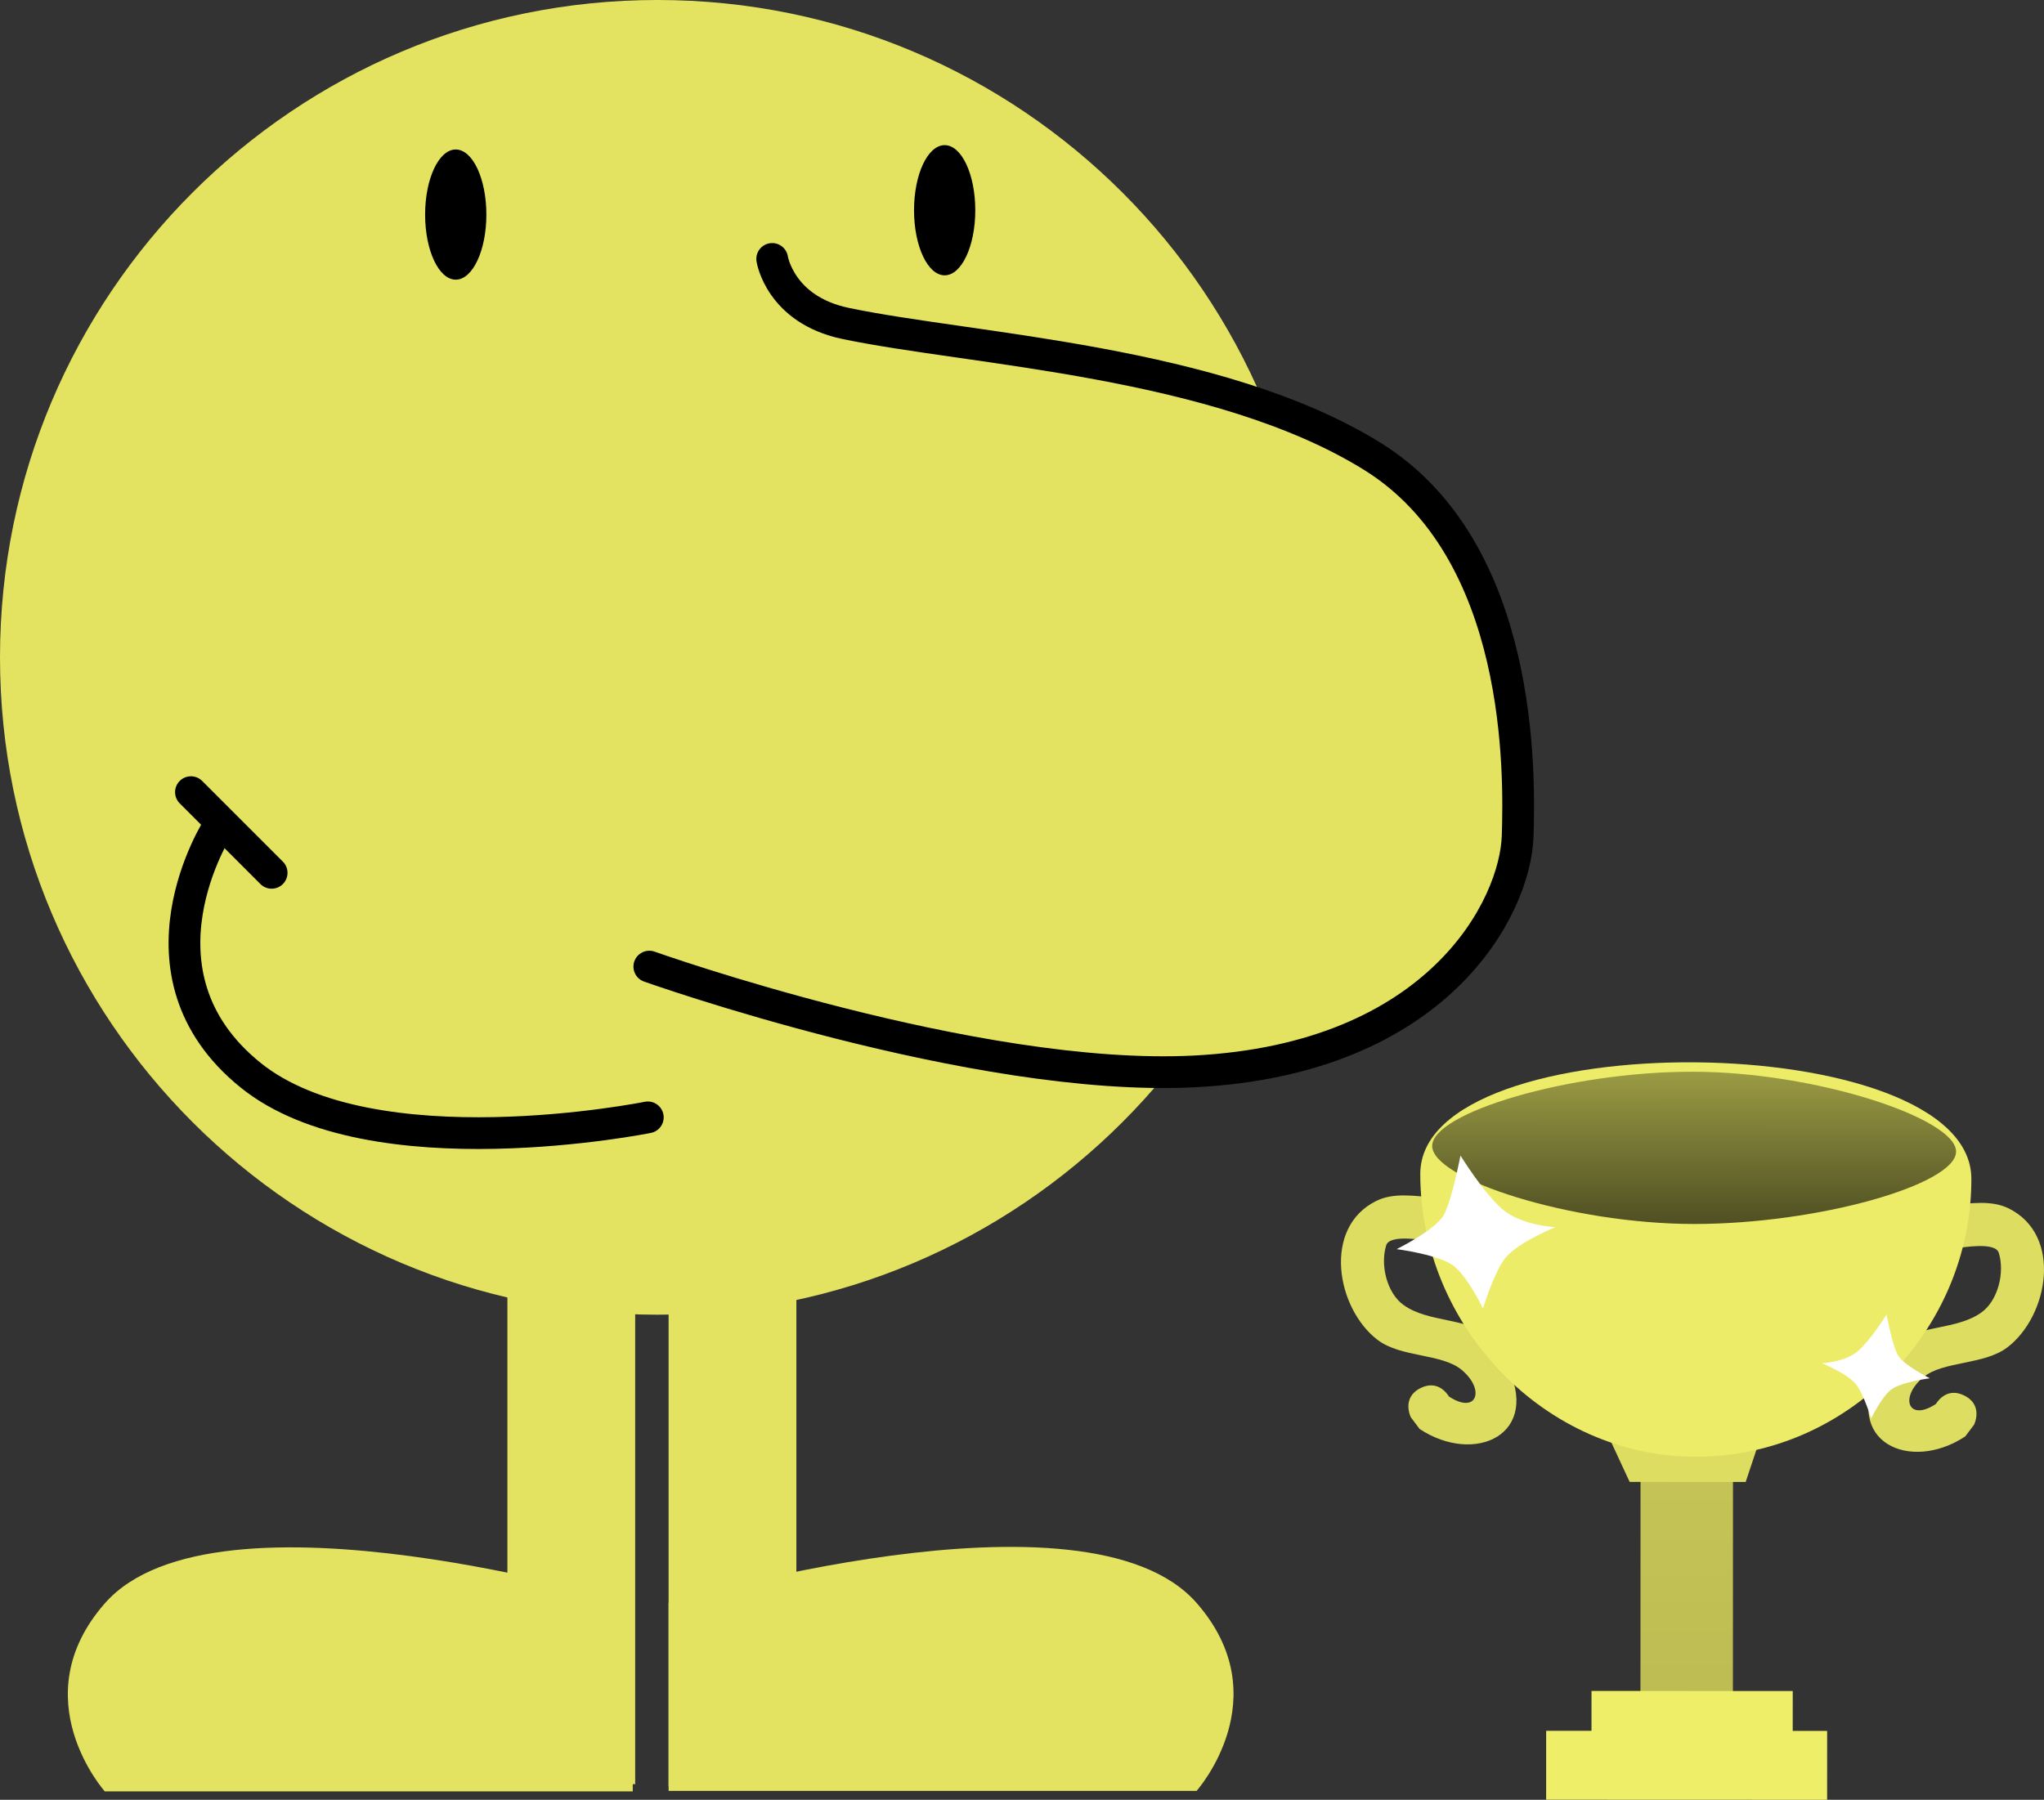 <svg version="1.1" xmlns="http://www.w3.org/2000/svg" xmlns:xlink="http://www.w3.org/1999/xlink" width="193.209" height="170.158" viewBox="0,0,193.209,170.158"><rect x="0" y="0" width="193.209" height="170.158" fill="#333333" stroke="none"/><defs><linearGradient x1="188.611" y1="315.676" x2="188.602" y2="339.665" gradientUnits="userSpaceOnUse" id="color-1"><stop offset="0" stop-color="#c4c456"/><stop offset="1" stop-color="#bcbc53"/></linearGradient><linearGradient x1="189.31" y1="279.063" x2="189.305" y2="293.457" gradientUnits="userSpaceOnUse" id="color-2"><stop offset="0" stop-color="#9b9b44"/><stop offset="1" stop-color="#4f4f23"/></linearGradient></defs><g transform="translate(-29.17,-177.738)"><g stroke-miterlimit="10"><path d="M91.319,302.035c-34.324,0 -62.149,-27.825 -62.149,-62.149c0,-34.324 27.825,-62.149 62.149,-62.149c34.324,0 62.149,27.825 62.149,62.149c0,34.324 -27.825,62.149 -62.149,62.149z" fill="#e3e361" stroke="none" stroke-width="3" stroke-linecap="butt"/><path d="M90.404,283.376c0,0 -26.084,5.267 -37.552,-3.99c-11.973,-9.664 -3.051,-23.47 -3.051,-23.47" fill="none" stroke="#000000" stroke-width="3" stroke-linecap="round"/><path d="M47.219,252.631l7.628,7.628" fill="none" stroke="#000000" stroke-width="3" stroke-linecap="round"/><path d="M102.161,202.218c0,0 0.736,4.795 6.917,6.094c11.923,2.506 35.167,3.498 49.793,12.559c14.364,8.898 13.932,30.174 13.755,35.919c-0.204,6.613 -7.363,21.068 -30.585,22.244c-20.738,1.05 -51.495,-9.911 -51.495,-9.911" fill="#e3e361" stroke="#000000" stroke-width="3" stroke-linecap="round"/><path d="M75.144,198.025c0,3.398 -1.296,6.153 -2.895,6.153c-1.599,0 -2.895,-2.755 -2.895,-6.153c0,-3.398 1.296,-6.153 2.895,-6.153c1.599,0 2.895,2.755 2.895,6.153z" fill="#000000" stroke="none" stroke-width="3" stroke-linecap="butt"/><path d="M121.359,197.614c0,3.398 -1.296,6.153 -2.895,6.153c-1.599,0 -2.895,-2.755 -2.895,-6.153c0,-3.398 1.296,-6.153 2.895,-6.153c1.599,0 2.895,2.755 2.895,6.153z" fill="#000000" stroke="none" stroke-width="3" stroke-linecap="butt"/><g fill="#e3e361" stroke="none" stroke-width="3" stroke-linecap="butt"><path d="M92.369,346.602v-54.463h12.078v54.463z"/><path d="M92.369,347.058v-17.775c0,0 39.46,-11.917 49.906,0c7.861,8.968 0,17.775 0,17.775z"/></g><g fill="#e3e361" stroke="none" stroke-width="3" stroke-linecap="butt"><path d="M77.132,346.419v-54.463h12.078v54.463z"/><path d="M39.076,347.103c0,0 -7.861,-8.807 0,-17.775c10.446,-11.917 49.906,0 49.906,0v17.775z"/></g><g stroke="none" stroke-linecap="butt"><path d="M215.766,312.436l-0.832,1.107c-5.24,3.458 -11.644,0.505 -8.157,-6.204c0.458,-0.881 0.787,-1.908 1.55,-2.543c2.19,-1.825 5.781,-1.279 8.142,-2.979c1.58,-1.137 2.207,-3.784 1.639,-5.626c-0.334,-1.083 -3.452,-0.497 -4.004,-0.446c0,0 -2.049,0.17 -2.219,-1.879c-0.17,-2.049 1.879,-2.219 1.879,-2.219c1.7,-0.13 3.648,-0.469 5.281,0.34c5.113,2.532 3.759,10.155 -0.114,13.125c-2.216,1.699 -6.086,1.276 -7.967,2.841c-2.267,1.885 -1.433,4.252 1.196,2.521c0.248,-0.397 1.145,-1.567 2.688,-0.795c1.839,0.92 0.919,2.759 0.919,2.759z" fill="#dddd61" stroke-width="0.5"/><path d="M163.447,308.972c1.544,-0.771 2.439,0.4 2.687,0.797c2.628,1.733 3.463,-0.633 1.198,-2.52c-1.881,-1.566 -5.751,-1.146 -7.965,-2.847c-3.87,-2.972 -5.219,-10.597 -0.104,-13.125c1.633,-0.807 3.582,-0.467 5.281,-0.336c0,0 2.049,0.172 1.878,2.221c-0.172,2.049 -2.221,1.878 -2.221,1.878c-0.552,-0.051 -3.67,-0.639 -4.004,0.443c-0.569,1.842 0.056,4.489 1.635,5.627c2.36,1.702 5.951,1.159 8.14,2.985c0.762,0.636 1.091,1.663 1.548,2.544c3.482,6.712 -2.924,9.66 -8.162,6.198l-0.831,-1.108c0,0 -0.919,-1.84 0.921,-2.758z" fill="#dddd61" stroke-width="0.5"/><path d="M184.233,339.664l0.009,-23.99l8.739,0.003l-0.009,23.99z" fill="url(#color-1)" stroke-width="0"/><path d="M183.213,317.844l-2.226,-4.799l14.565,0.691l-1.372,4.112z" fill="#dddd61" stroke-width="0"/><path d="M215.514,289.202c-0.005,14.385 -11.797,26.27 -26.056,26.265c-14.259,-0.005 -26.042,-12.356 -26.036,-26.741c0.005,-14.385 52.097,-13.909 52.092,0.476z" fill="#ecec68" stroke-width="0"/><path d="M214.068,286.612c-0.001,3.123 -13.076,6.849 -24.764,6.845c-11.688,-0.004 -24.759,-4.254 -24.758,-7.377c0.001,-3.123 12.904,-7.021 24.592,-7.017c11.688,0.004 24.931,4.426 24.93,7.549z" fill="url(#color-2)" stroke-width="0"/><path d="M179.605,342.233l0.002,-4.627l19.021,0.007l-0.002,4.627z" fill="#eeee69" stroke-width="0"/><path d="M175.319,347.886l0.002,-6.512l26.56,0.01l-0.002,6.512z" fill="#eeee69" stroke-width="0"/><path d="M166.631,297.463c-1.34,-1.101 -5.444,-1.627 -5.444,-1.627c0,0 3.73,-1.832 4.49,-3.288c0.76,-1.456 1.543,-5.562 1.543,-5.562c0,0 2.139,3.472 3.933,5.048c1.794,1.576 5.031,1.723 5.031,1.723c0,0 -3.748,1.531 -4.823,3.043c-1.075,1.512 -2.012,4.648 -2.012,4.648c0,0 -1.377,-2.885 -2.717,-3.986z" fill="#ffffff" stroke-width="0"/><path d="M206.039,311.858c0,0 -0.635,-2.133 -1.366,-3.162c-0.731,-1.029 -3.278,-2.072 -3.278,-2.072c0,0 2.202,-0.099 3.422,-1.169c1.22,-1.071 2.677,-3.431 2.677,-3.431c0,0 0.53,2.793 1.046,3.783c0.516,0.991 3.051,2.238 3.051,2.238c0,0 -2.791,0.356 -3.703,1.104c-0.912,0.748 -1.85,2.709 -1.85,2.709z" fill="#ffffff" stroke-width="0"/></g></g></g></svg>